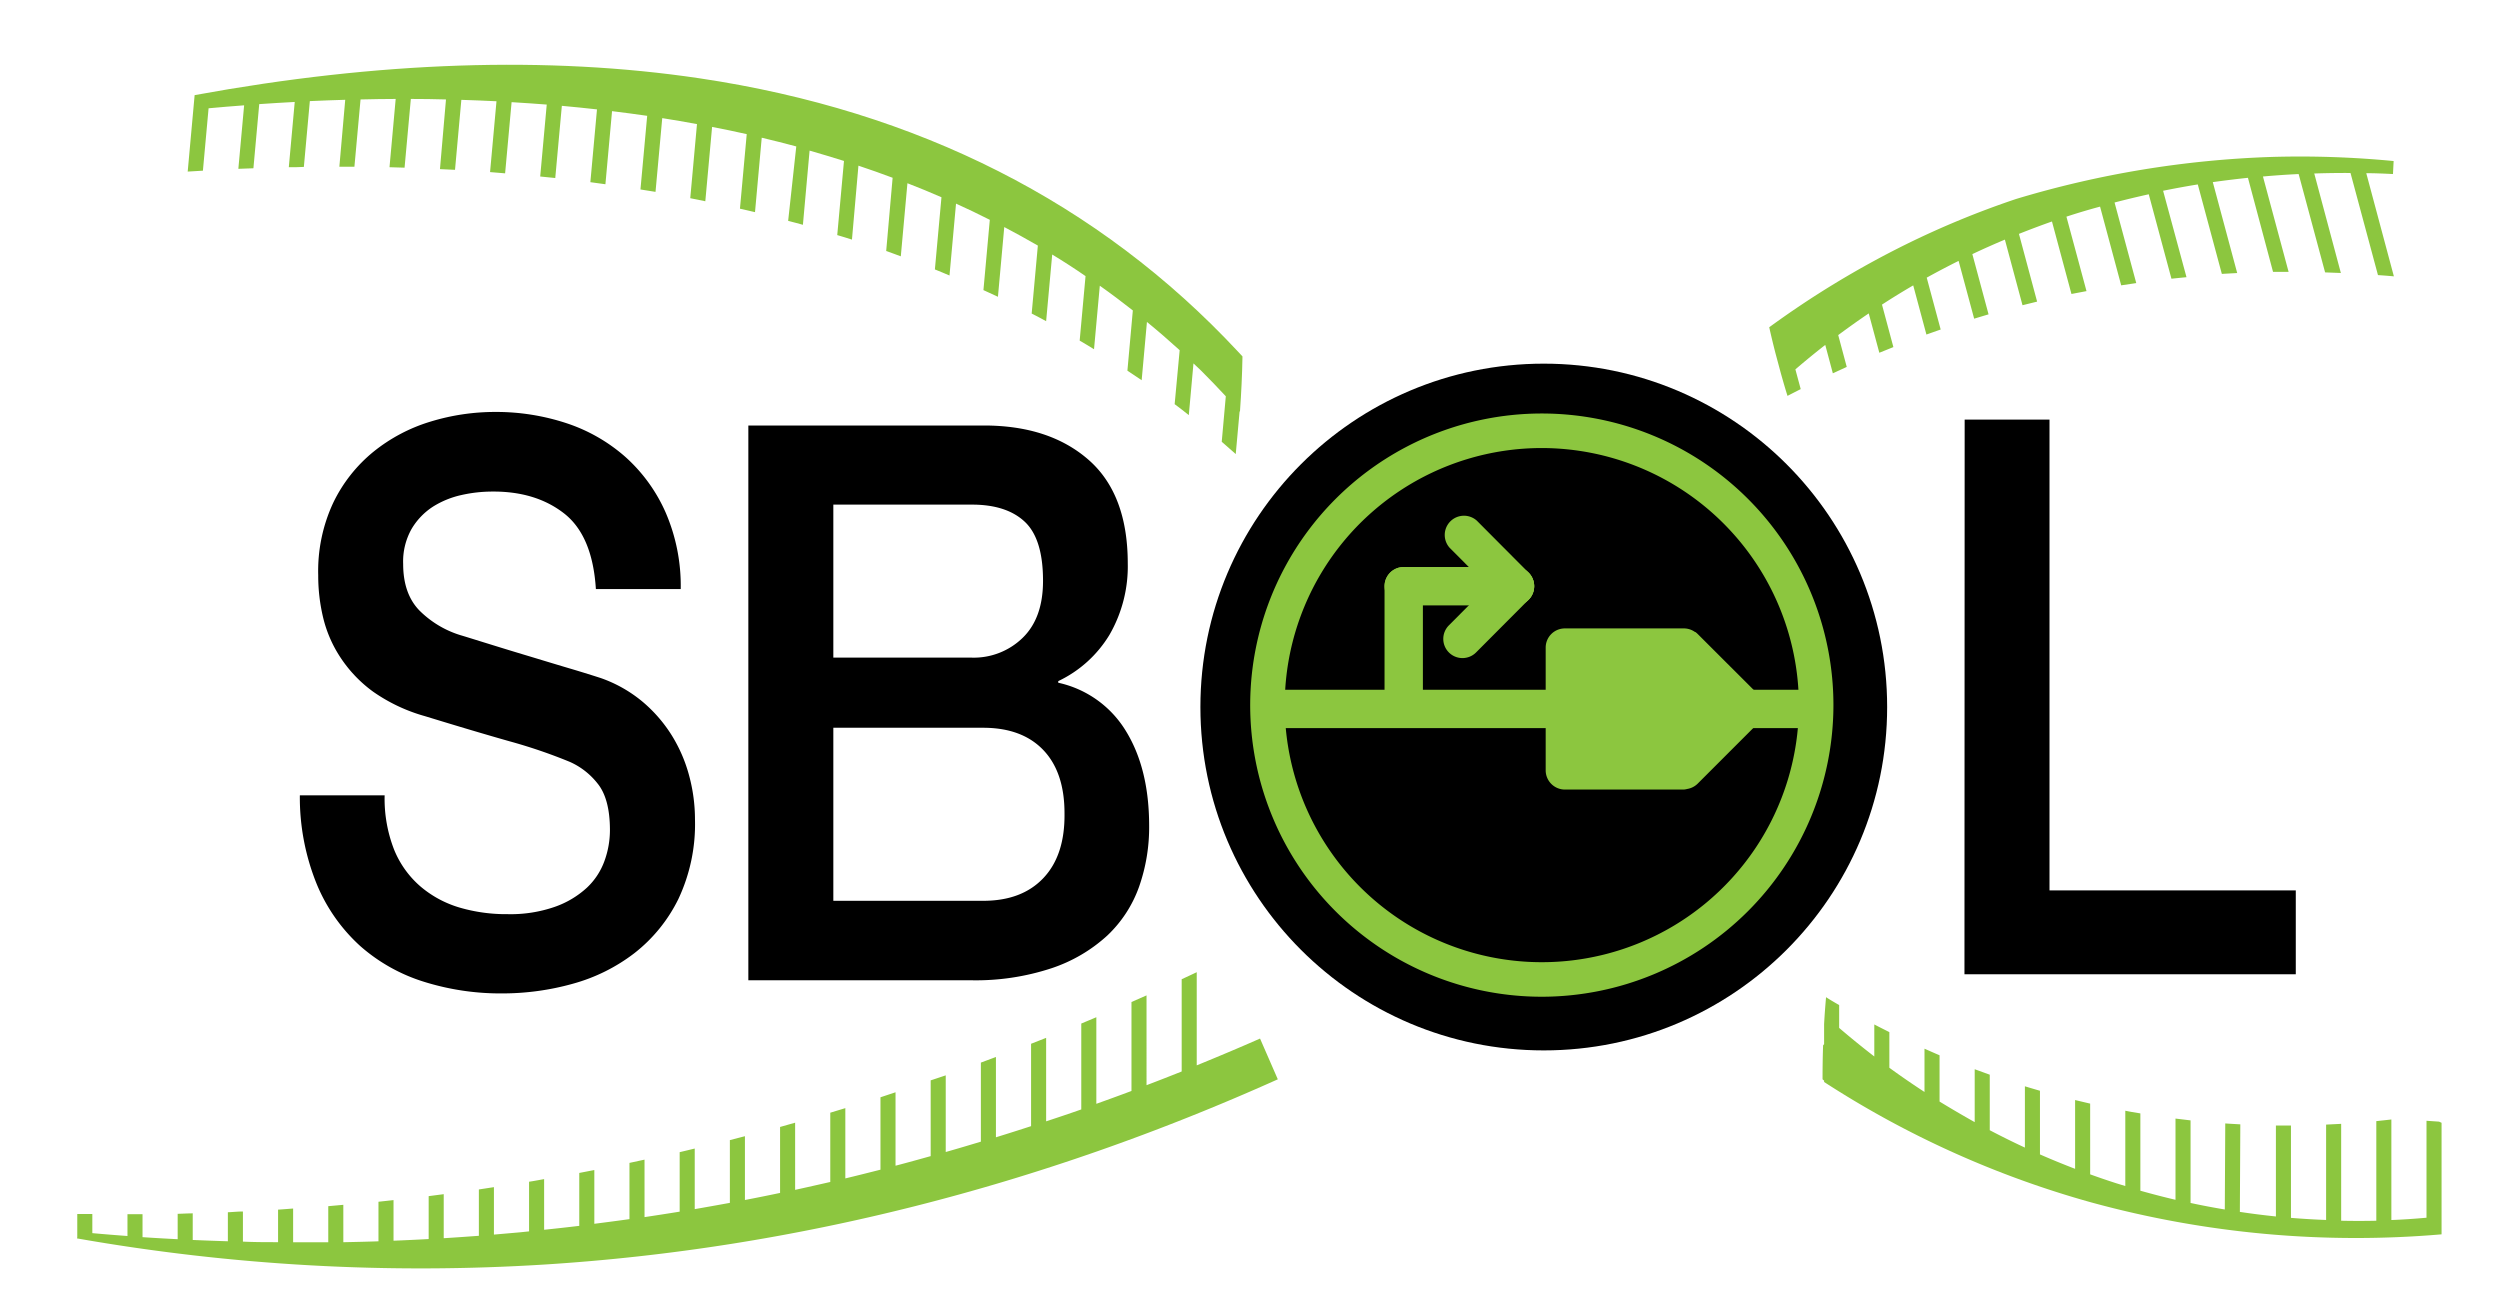 <svg xmlns="http://www.w3.org/2000/svg" viewBox="0 0 498 261"><defs><style>.b27825d9-c522-4566-9bae-22ae4612e477{fill:#8cc63f;}</style></defs><title>sbol</title><g id="f7a27f7e-a01f-47e9-a141-44e37ff155db" data-name="Layer 5"><path class="b27825d9-c522-4566-9bae-22ae4612e477" d="M476.81,32.08a193.93,193.93,0,0,0-24.22-.82,198.86,198.86,0,0,0-51,8.38,176.88,176.88,0,0,0-22.09,9.12,185.87,185.87,0,0,0-27.07,16.43q.58,2.59,1.24,5.16l1.09,4.06c.42,1.49.85,3,1.31,4.45.87-.46,1.75-.9,2.63-1.35l-1.06-3.93q2.92-2.51,5.95-4.87l1.51,5.65,2.77-1.27-1.7-6.34q3-2.23,6.08-4.32l2.11,7.84,2.8-1.13-2.27-8.46q3.07-2,6.22-3.83l2.63,9.79c.94-.33,1.89-.67,2.84-1l-2.78-10.33q3.14-1.74,6.35-3.34l3.1,11.51c1-.3,1.91-.58,2.87-.86l-3.23-12q3.19-1.51,6.48-2.89l3.51,13.07,2.91-.72-3.62-13.49c2.17-.86,4.36-1.69,6.58-2.47l3.88,14.44,3-.57-4-14.83q3.31-1.09,6.7-2l4.21,15.68,3-.45-4.32-16.05c2.25-.59,4.52-1.13,6.81-1.64l4.52,16.82q1.51-.16,3-.3L430.89,38c2.29-.46,4.59-.89,6.91-1.26l4.79,17.82,3.06-.17-4.86-18.11q3.48-.49,7-.86l5,18.74c1,0,2.06,0,3.1,0l-5.11-19q3.54-.32,7.11-.49l5.27,19.59,3.14.12L461,34.56q3.6-.12,7.22-.1l5.47,20.34c1.06.07,2.12.15,3.17.25L471.36,34.5c1.77,0,3.54.08,5.32.17Z"/><path class="b27825d9-c522-4566-9bae-22ae4612e477" d="M483.36,223.26v19.31c-2.33.21-4.66.37-7,.46V223c-1,.12-2,.22-3,.33v19.84q-3.5.08-7,0V223.87l-3,.15v19c-2.33-.09-4.67-.23-7-.42v-18.4h-.88l-2.12,0v18.12q-3.6-.37-7.18-.91l.09-17.44c-1-.06-2-.11-3-.18l-.09,17.14c-2.28-.38-4.56-.81-6.82-1.3V223.18l-3-.36V239c-2.35-.55-4.68-1.16-7-1.81V221.79l-1.74-.29c-.42-.07-.84-.16-1.26-.24v15l-1.85-.57q-2.58-.83-5.15-1.76V219.84l-3-.71v13.7c-2.35-.9-4.69-1.86-7-2.87V217.28c-1-.29-2-.58-3-.89V228.6c-2.36-1.09-4.69-2.25-7-3.46V214.08l-3-1.09v10.54q-3.56-2-7-4.1v-9.22c-1-.42-2-.87-3-1.31v8.62c-2.38-1.55-4.71-3.15-7-4.82v-7.1c-1-.51-2-1-3-1.53v6.38q-3.58-2.76-7-5.69v-4.55c-.88-.51-1.74-1-2.61-1.57-.16,1.79-.29,3.57-.39,5.36v4l-.2.23c-.08,2.26-.11,4.51-.11,6.77l.31.26v.27a192.47,192.47,0,0,0,53.26,24,199.44,199.44,0,0,0,69.74,6.35V223.66l-.5-.23Z"/><path class="b27825d9-c522-4566-9bae-22ae4612e477" d="M15.34,246.69a395.2,395.2,0,0,0,93.37,5.19C158,248.74,207,236.34,254.54,215L251,206.88c-4.18,1.85-8.39,3.61-12.61,5.34V193.66c-1,.48-2,.94-3,1.4v18.38q-3.5,1.4-7,2.73V198.28l-3,1.32v17.72c-2.33.88-4.66,1.72-7,2.56V202.63c-1,.43-2,.84-3,1.26V221c-2.33.82-4.66,1.6-7,2.37V206.74l-3,1.18v16.41q-3.5,1.14-7,2.22v-16l-3,1.12v15.75c-2.33.7-4.66,1.4-7,2.06V214.21l-3,1v15.09c-2.33.65-4.66,1.3-7,1.91V217.58l-3,1V233c-2.33.59-4.66,1.18-7,1.74v-14l-3,.91v13.8c-2.33.53-4.66,1.06-7,1.57V223.64l-3,.85v13.14q-3.5.74-7,1.41V226.33l-3,.78v12.5q-3.5.64-7,1.25V228.79c-1,.24-2,.49-3,.72v11.85q-3.5.57-7,1.09V231l-3,.65v11.2c-2.33.33-4.66.63-7,.93V233.07l-3,.58v10.54q-3.49.42-7,.78V234.88c-.81.14-1.61.3-2.42.43l-.58.09v9.89l-1.84.19-5.16.45v-9.45l-3,.46v9.23c-2.33.17-4.66.34-7,.48v-8.77l-3,.39v8.55q-3.49.19-7,.33v-8.09l-3,.33v7.88c-2.33.08-4.66.13-7,.18V240l-3,.27v7.19q-3.49,0-7,0v-6.72c-1,.07-2,.16-3,.22v6.48c-2.33,0-4.67,0-7-.11v-6c-1,0-2,.11-3,.15v5.78c-2.33-.07-4.67-.16-7-.26v-5.3c-1,0-2,.07-3,.09v5.06c-2.33-.12-4.67-.25-7-.41v-4.57l-3,0v4.34c-2.33-.17-4.67-.36-7-.57v-3.81l-3,0v4.64Z"/><path class="b27825d9-c522-4566-9bae-22ae4612e477" d="M40.42,34l1.13-12.43q3.56-.33,7.08-.59L47.48,33.63l3-.11,1.16-12.78c2.37-.16,4.73-.31,7.07-.43l-1.18,13c1,0,2,0,3-.06l1.19-13.11c2.36-.11,4.71-.19,7.05-.26L67.6,33.21h3l1.22-13.4q3.54-.09,7-.1l-1.23,13.6,3,.09,1.25-13.69q3.53,0,7,.1L87.64,33.69l3,.14L91.9,19.89q3.52.11,7,.28L97.62,34.28l3,.25,1.29-14.18q3.52.21,7,.48l-1.3,14.33c1,.1,2,.19,3,.3l1.31-14.38q3.51.32,7,.71l-1.32,14.5,3,.41,1.32-14.56c2.34.29,4.65.59,7,.93l-1.34,14.67q1.5.23,3,.48l1.34-14.69c2.33.37,4.63.76,6.92,1.19l-1.34,14.76c1,.19,2,.4,3,.61l1.35-14.81q3.48.67,6.9,1.44l-1.35,14.85,3,.69,1.34-14.83q3.48.83,6.88,1.74L157,44c1,.26,2,.51,2.94.78L161.27,30q3.47,1,6.85,2.06l-1.34,14.77c1,.3,2,.59,2.93.9L171,33q3.45,1.15,6.81,2.41L176.53,50c1,.34,1.94.71,2.91,1.06l1.32-14.56q3.44,1.33,6.78,2.79l-1.31,14.38c1,.39,1.94.81,2.91,1.21l1.3-14.32q3.42,1.55,6.73,3.23l-1.27,14c1,.44,1.93.87,2.89,1.33l1.26-13.89q3.4,1.79,6.69,3.69l-1.23,13.54c1,.5,1.92,1,2.88,1.52L209.6,50.7Q213,52.76,216.24,55l-1.17,12.85c1,.57,1.91,1.14,2.86,1.72l1.15-12.65c2.25,1.58,4.43,3.23,6.58,4.92l-1.08,12c.95.63,1.9,1.25,2.84,1.9l1.05-11.61q3.34,2.73,6.52,5.63l-1,10.75c1,.71,1.88,1.45,2.82,2.18l.93-10.3c.52.5,1.06,1,1.57,1.49,1.65,1.64,3.27,3.34,4.87,5.06L243.37,88c.94.81,1.87,1.63,2.79,2.45l.77-8.53L247,82c.26-3.66.44-7.33.5-11-.31-.34-.61-.68-.93-1C218.93,40.36,182.85,22.08,139.36,15.6c-30.21-4.5-64-3.36-100.59,3.35L37.39,34.18Z"/></g><g id="a19decde-eee3-427d-9442-6751cfa5c2f7" data-name="Layer 3"><circle cx="307.52" cy="140.84" r="68.4"/><rect class="b27825d9-c522-4566-9bae-22ae4612e477" x="255.17" y="137.4" width="104.71" height="7.64"/><path class="b27825d9-c522-4566-9bae-22ae4612e477" d="M279.62,144.28a3.82,3.82,0,0,1-3.82-3.82V116.77a3.82,3.82,0,1,1,7.64,0v23.69A3.82,3.82,0,0,1,279.62,144.28Z"/><line class="b27825d9-c522-4566-9bae-22ae4612e477" x1="301.79" y1="116.77" x2="291.32" y2="127.27"/><path class="b27825d9-c522-4566-9bae-22ae4612e477" d="M291.32,131.09a3.82,3.82,0,0,1-2.7-6.52l10.46-10.5a3.82,3.82,0,1,1,5.41,5.4L294,130A3.83,3.83,0,0,1,291.32,131.09Z"/><polyline class="b27825d9-c522-4566-9bae-22ae4612e477" points="311.72 129.76 311.72 153.45 335.42 153.45 335.48 153.44 347.65 141.27 347.65 141.22 335.48 129.05 335.42 129 311.72 129"/><path class="b27825d9-c522-4566-9bae-22ae4612e477" d="M335.42,157.28h-23.7a3.83,3.83,0,0,1-3.82-3.83V129.76c0-.13,0-.26,0-.38s0-.25,0-.38a3.82,3.82,0,0,1,3.82-3.82h23.7a3.8,3.8,0,0,1,2.23.72l.07,0a3.5,3.5,0,0,1,.46.39l12.18,12.17a3.84,3.84,0,0,1,1.11,2.81,3.89,3.89,0,0,1-1.12,2.65l-12.17,12.18a3.82,3.82,0,0,1-2.08,1.06A3.92,3.92,0,0,1,335.42,157.28Zm-19.88-7.65h18.35l8.39-8.39-8.43-8.42H315.54Z"/><path class="b27825d9-c522-4566-9bae-22ae4612e477" d="M307.14,198.55a58.09,58.09,0,1,1,58.08-58.09A58.16,58.16,0,0,1,307.14,198.55Zm0-109.3a51.21,51.21,0,1,0,51.2,51.21A51.27,51.27,0,0,0,307.14,89.25Z"/><path class="b27825d9-c522-4566-9bae-22ae4612e477" d="M301.79,120.59H279.62a3.82,3.82,0,1,1,0-7.64h22.17a3.82,3.82,0,0,1,0,7.64Z"/><line class="b27825d9-c522-4566-9bae-22ae4612e477" x1="291.49" y1="106.43" x2="301.79" y2="116.77"/><path class="b27825d9-c522-4566-9bae-22ae4612e477" d="M301.79,120.59a3.86,3.86,0,0,1-2.71-1.12l-10.3-10.34a3.83,3.83,0,0,1,5.42-5.4l10.29,10.34a3.82,3.82,0,0,1-2.7,6.52Z"/></g><g id="b3111738-ea2c-4d84-8ee1-cc3b4fddb8b4" data-name="Layer 2"><path d="M76.62,158.43a27.84,27.84,0,0,0,1.89,10.83,19.19,19.19,0,0,0,5.28,7.35,21.34,21.34,0,0,0,7.77,4.18,32.92,32.92,0,0,0,9.53,1.31,26.82,26.82,0,0,0,9.46-1.47,18.42,18.42,0,0,0,6.35-3.79,13.66,13.66,0,0,0,3.51-5.34,18,18,0,0,0,1.09-6.11c0-4.23-.84-7.35-2.5-9.36a14.49,14.49,0,0,0-5.48-4.26,104.53,104.53,0,0,0-12-4.1q-6.82-1.93-16.83-5a33.9,33.9,0,0,1-10.34-4.87A26.21,26.21,0,0,1,67.84,131a24.94,24.94,0,0,1-3.45-7.89,35.76,35.76,0,0,1-1-8.51,32.13,32.13,0,0,1,3-14.47,29.76,29.76,0,0,1,8-10.14,33.53,33.53,0,0,1,11.35-6,43.89,43.89,0,0,1,12.84-1.93,44.7,44.7,0,0,1,14.26,2.24,33.65,33.65,0,0,1,11.76,6.74,32.32,32.32,0,0,1,8,11.06,36.74,36.74,0,0,1,3,15.24h-16.9q-.67-10.66-6.35-15.08T98,97.92a27.93,27.93,0,0,0-6.08.69,17.94,17.94,0,0,0-5.68,2.32A13.43,13.43,0,0,0,82,105.34a13.21,13.21,0,0,0-1.69,7q0,5.88,3.18,9.21a19.83,19.83,0,0,0,8.31,5c.36.1,1.78.54,4.26,1.31s5.25,1.63,8.31,2.55,6.06,1.84,9,2.71,5,1.53,6.28,1.94a26.85,26.85,0,0,1,8.25,4.64,28.47,28.47,0,0,1,5.88,6.73,29.66,29.66,0,0,1,3.51,8.13,33.53,33.53,0,0,1,1.15,8.66,35,35,0,0,1-3.31,15.87,31,31,0,0,1-8.72,10.75,35.51,35.51,0,0,1-12.3,6.12A52.13,52.13,0,0,1,100,197.89a50.94,50.94,0,0,1-15.54-2.32,34.76,34.76,0,0,1-12.7-7.12,34.31,34.31,0,0,1-8.65-12.3,45.87,45.87,0,0,1-3.38-17.72Z"/><path d="M149.07,84.76H196q13,0,20.81,6.81t7.84,20.58A27.28,27.28,0,0,1,221,126.47a23.9,23.9,0,0,1-10.2,9.21V136a21,21,0,0,1,13.51,9.67q4.59,7.5,4.6,18.8a35.74,35.74,0,0,1-2,12.15,24.75,24.75,0,0,1-6.35,9.75,30.82,30.82,0,0,1-11.09,6.5,48.11,48.11,0,0,1-16.08,2.4H149.07ZM166,131h27.58a13.94,13.94,0,0,0,10.13-3.94q4.07-3.95,4.06-11.38,0-8.35-3.65-11.76t-10.54-3.4H166Zm0,48.44h29.87q7.71,0,12-4.56T212.05,162q0-8.2-4.25-12.62t-12-4.41H166Z"/><path d="M391.36,83.59h16.9v93.78h49.06v16.71h-66Z"/></g></svg>